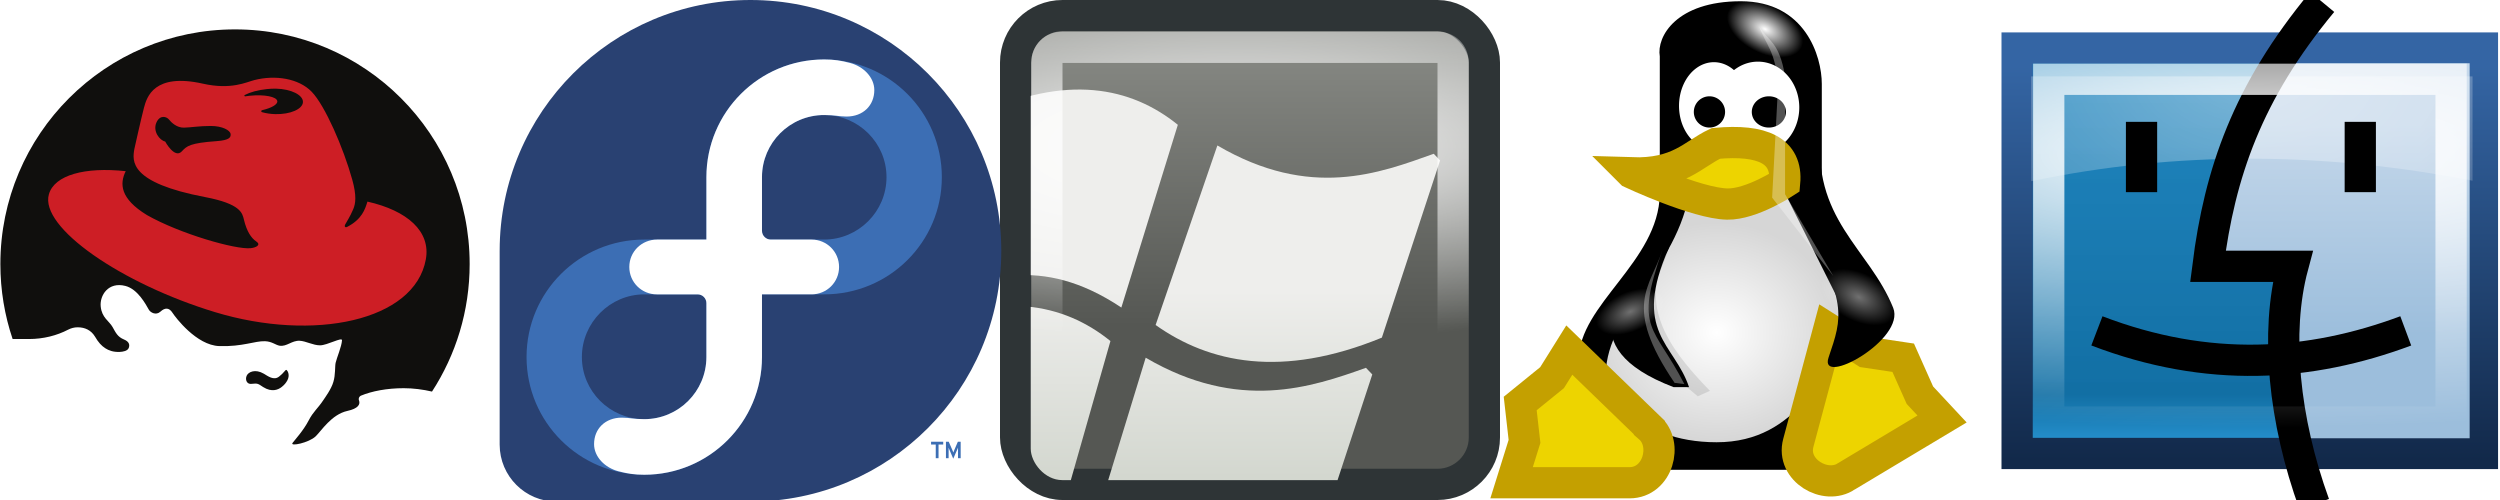 <?xml version="1.0" encoding="UTF-8" standalone="no"?>
<!-- Created with Inkscape (http://www.inkscape.org/) -->

<svg
   xmlns:dc="http://purl.org/dc/elements/1.1/"
   xmlns:cc="http://creativecommons.org/ns#"
   xmlns:rdf="http://www.w3.org/1999/02/22-rdf-syntax-ns#"
   xmlns:svg="http://www.w3.org/2000/svg"
   xmlns="http://www.w3.org/2000/svg"
   xmlns:xlink="http://www.w3.org/1999/xlink"
   xmlns:sodipodi="http://sodipodi.sourceforge.net/DTD/sodipodi-0.dtd"
   xmlns:inkscape="http://www.inkscape.org/namespaces/inkscape"
   width="80"
   height="16"
   id="svg2"
   version="1.1"
   inkscape:version="0.48+devel r9736 custom"
   sodipodi:docname="platformicons.svg">
  <defs
     id="defs4">
    <linearGradient
       gradientUnits="userSpaceOnUse"
       y2="1108.385"
       x2="13.99"
       y1="1024.316"
       x1="13.99"
       id="linearGradient3911"
       xlink:href="#linearGradient3905"
       inkscape:collect="always" />
    <clipPath
       id="clipPath3901"
       clipPathUnits="userSpaceOnUse">
      <rect
         style="color:#000000;fill:#5c3566;fill-opacity:1;fill-rule:nonzero;stroke:none;stroke-width:1;marker:none;visibility:visible;display:inline;overflow:visible;enable-background:accumulate"
         id="rect3903"
         width="180.24"
         height="180.24"
         x="-51.186"
         y="933.777"
         rx="12.903"
         ry="12.903" />
    </clipPath>
    <linearGradient
       id="linearGradient5263">
      <stop
         style="stop-color:#666666;stop-opacity:1;"
         offset="0"
         id="stop5265" />
      <stop
         id="stop5267"
         offset="0.313"
         style="stop-color:#a0a0a0;stop-opacity:1;" />
      <stop
         style="stop-color:#575757;stop-opacity:1;"
         offset="0.755"
         id="stop5269" />
      <stop
         style="stop-color:#505050;stop-opacity:1;"
         offset="0.87"
         id="stop5271" />
      <stop
         style="stop-color:#757575;stop-opacity:1;"
         offset="1"
         id="stop5273" />
    </linearGradient>
    <linearGradient
       id="linearGradient3795">
      <stop
         id="stop3797"
         offset="0"
         style="stop-color:#7f7f7f;stop-opacity:1;" />
      <stop
         style="stop-color:#b1b1b1;stop-opacity:1"
         offset="0.313"
         id="stop3799" />
      <stop
         id="stop3801"
         offset="0.755"
         style="stop-color:#696969;stop-opacity:1" />
      <stop
         id="stop3803"
         offset="0.87"
         style="stop-color:#616161;stop-opacity:1" />
      <stop
         id="stop3805"
         offset="1"
         style="stop-color:#8c8c8c;stop-opacity:1" />
    </linearGradient>
    <linearGradient
       gradientUnits="userSpaceOnUse"
       y2="88.29"
       x2="130"
       y1="61.29"
       x1="31.5"
       id="linearGradient5149"
       xlink:href="#linearGradient5141"
       inkscape:collect="always" />
    <linearGradient
       id="linearGradient5141">
      <stop
         id="stop5143"
         offset="0"
         style="stop-color:#7f7f7f;stop-opacity:1;" />
      <stop
         style="stop-color:#b1b1b1;stop-opacity:1"
         offset="0.313"
         id="stop5149" />
      <stop
         id="stop5153"
         offset="0.755"
         style="stop-color:#696969;stop-opacity:1" />
      <stop
         id="stop5151"
         offset="0.87"
         style="stop-color:#616161;stop-opacity:1" />
      <stop
         id="stop5145"
         offset="1"
         style="stop-color:#8c8c8c;stop-opacity:1" />
    </linearGradient>
    <linearGradient
       id="linearGradient5275">
      <stop
         style="stop-color:#aaaaaa;stop-opacity:1;"
         offset="0"
         id="stop5277" />
      <stop
         id="stop5279"
         offset="0.313"
         style="stop-color:#cccccc;stop-opacity:1;" />
      <stop
         style="stop-color:#8f8f8f;stop-opacity:1;"
         offset="0.755"
         id="stop5281" />
      <stop
         style="stop-color:#7c7c7c;stop-opacity:1;"
         offset="0.87"
         id="stop5283" />
      <stop
         style="stop-color:#b6b6b6;stop-opacity:1;"
         offset="1"
         id="stop5285" />
    </linearGradient>
    <inkscape:perspective
       sodipodi:type="inkscape:persp3d"
       inkscape:vp_x="0 : 0.5 : 1"
       inkscape:vp_y="0 : 1000 : 0"
       inkscape:vp_z="1 : 0.5 : 1"
       inkscape:persp3d-origin="0.5 : 0.33333333 : 1"
       id="perspective3776" />
    <inkscape:perspective
       id="perspective10"
       inkscape:persp3d-origin="372.04724 : 350.78739 : 1"
       inkscape:vp_z="744.09448 : 526.18109 : 1"
       inkscape:vp_y="0 : 1000 : 0"
       inkscape:vp_x="0 : 526.18109 : 1"
       sodipodi:type="inkscape:persp3d" />
    <linearGradient
       id="linearGradient3905"
       inkscape:collect="always">
      <stop
         id="stop3907"
         offset="0"
         style="stop-color:#eeeeec;stop-opacity:1" />
      <stop
         id="stop3909"
         offset="1"
         style="stop-color:#d3d7cf;stop-opacity:1" />
    </linearGradient>
    <linearGradient
       id="linearGradient3913"
       inkscape:collect="always">
      <stop
         id="stop3915"
         offset="0"
         style="stop-color:#555753;stop-opacity:1;" />
      <stop
         id="stop3917"
         offset="1"
         style="stop-color:#888a85;stop-opacity:1" />
    </linearGradient>
    <linearGradient
       id="linearGradient3925"
       inkscape:collect="always">
      <stop
         id="stop3927"
         offset="0"
         style="stop-color:#ffffff;stop-opacity:1;" />
      <stop
         id="stop3929"
         offset="1"
         style="stop-color:#ffffff;stop-opacity:0;" />
    </linearGradient>
    <radialGradient
       r="100.5"
       fy="50"
       fx="129"
       cy="50"
       cx="129"
       gradientTransform="matrix(0.791,0,0,0.209,-233.295,20.552)"
       gradientUnits="userSpaceOnUse"
       id="radialGradient4864"
       xlink:href="#linearGradient52114"
       inkscape:collect="always" />
    <linearGradient
       y2="33.5"
       x2="117.5"
       y1="216.83"
       x1="117.5"
       gradientUnits="userSpaceOnUse"
       id="linearGradient4862"
       xlink:href="#linearGradient52187"
       inkscape:collect="always" />
    <radialGradient
       r="100.5"
       fy="50"
       fx="129"
       cy="50"
       cx="129"
       gradientTransform="matrix(0.057,0,0,0.009,-1052.199,15.644)"
       gradientUnits="userSpaceOnUse"
       id="radialGradient4860"
       xlink:href="#linearGradient52114"
       inkscape:collect="always" />
    <radialGradient
       r="100.5"
       fy="50"
       fx="129"
       cy="50"
       cx="129"
       gradientTransform="matrix(0.072,0,0,0.006,-0.465,1050.496)"
       gradientUnits="userSpaceOnUse"
       id="radialGradient4858"
       xlink:href="#linearGradient52114"
       inkscape:collect="always" />
    <radialGradient
       r="100.5"
       fy="50"
       fx="129"
       cy="50"
       cx="129"
       gradientTransform="matrix(0.072,0,0,0.006,-0.465,1038.477)"
       gradientUnits="userSpaceOnUse"
       id="radialGradient4854"
       xlink:href="#linearGradient52114"
       inkscape:collect="always" />
    <linearGradient
       id="linearGradient52211"
       inkscape:collect="always">
      <stop
         id="stop52213"
         offset="0"
         style="stop-color:#32a6e8;stop-opacity:1" />
      <stop
         style="stop-color:#126fa4;stop-opacity:1"
         offset="0.2"
         id="stop52219" />
      <stop
         id="stop52215"
         offset="1"
         style="stop-color:#157fbb;stop-opacity:0.95" />
    </linearGradient>
    <linearGradient
       gradientUnits="userSpaceOnUse"
       y2="56.5"
       x2="104.5"
       y1="226.512"
       x1="104.5"
       id="linearGradient52217"
       xlink:href="#linearGradient52211"
       inkscape:collect="always"
       gradientTransform="translate(-0.433,-17)" />
    <linearGradient
       id="linearGradient52203"
       inkscape:collect="always">
      <stop
         id="stop52205"
         offset="0"
         style="stop-color:#9cbedc;stop-opacity:1" />
      <stop
         id="stop52207"
         offset="1"
         style="stop-color:#c4d7ea;stop-opacity:1" />
    </linearGradient>
    <linearGradient
       gradientUnits="userSpaceOnUse"
       y2="73.5"
       x2="169.817"
       y1="168.5"
       x1="169.817"
       id="linearGradient52209"
       xlink:href="#linearGradient52203"
       inkscape:collect="always"
       gradientTransform="translate(-0.433,-17)" />
    <clipPath
       id="clipPath52096"
       clipPathUnits="userSpaceOnUse">
      <rect
         y="46.5"
         x="25.5"
         height="170"
         width="206"
         id="rect52098"
         style="color:#000000;fill:none;stroke:#000000;stroke-width:2;stroke-linecap:butt;stroke-linejoin:miter;stroke-miterlimit:4;stroke-opacity:1;stroke-dasharray:none;stroke-dashoffset:0;marker:none;visibility:visible;display:inline;overflow:visible;enable-background:accumulate" />
    </clipPath>
    <linearGradient
       id="linearGradient52187"
       inkscape:collect="always">
      <stop
         id="stop52189"
         offset="0"
         style="stop-color:#000000;stop-opacity:1;" />
      <stop
         id="stop52191"
         offset="1"
         style="stop-color:#000000;stop-opacity:0;" />
    </linearGradient>
    <linearGradient
       gradientUnits="userSpaceOnUse"
       y2="33.5"
       x2="117.5"
       y1="216.83"
       x1="117.5"
       id="linearGradient52193"
       xlink:href="#linearGradient52187"
       inkscape:collect="always" />
    <radialGradient
       gradientUnits="userSpaceOnUse"
       gradientTransform="matrix(1,0,0,0.09,-0.433,26.772)"
       r="100.5"
       fy="50"
       fx="129"
       cy="50"
       cx="129"
       id="radialGradient52120"
       xlink:href="#linearGradient52114"
       inkscape:collect="always" />
    <linearGradient
       id="linearGradient52127"
       inkscape:collect="always">
      <stop
         id="stop52129"
         offset="0"
         style="stop-color:#ffffff;stop-opacity:1;" />
      <stop
         id="stop52131"
         offset="1"
         style="stop-color:#ffffff;stop-opacity:0;" />
    </linearGradient>
    <radialGradient
       gradientUnits="userSpaceOnUse"
       gradientTransform="matrix(2.354,0,0,1.388,-174.364,-23.862)"
       r="101"
       fy="39.516"
       fx="128.5"
       cy="39.516"
       cx="128.5"
       id="radialGradient52133"
       xlink:href="#linearGradient52127"
       inkscape:collect="always" />
    <radialGradient
       r="100.5"
       fy="50"
       fx="129"
       cy="50"
       cx="129"
       gradientTransform="matrix(1,0,0,0.09,-0.433,192.772)"
       gradientUnits="userSpaceOnUse"
       id="radialGradient52157"
       xlink:href="#linearGradient52114"
       inkscape:collect="always" />
    <radialGradient
       r="100.5"
       fy="50"
       fx="129"
       cy="50"
       cx="129"
       gradientTransform="matrix(0.791,0,0,0.209,-233.295,20.552)"
       gradientUnits="userSpaceOnUse"
       id="radialGradient52161"
       xlink:href="#linearGradient52114"
       inkscape:collect="always" />
    <linearGradient
       id="linearGradient52114"
       inkscape:collect="always">
      <stop
         id="stop52116"
         offset="0"
         style="stop-color:#ffffff;stop-opacity:1;" />
      <stop
         id="stop52118"
         offset="1"
         style="stop-color:#ffffff;stop-opacity:0;" />
    </linearGradient>
    <radialGradient
       r="100.5"
       fy="50"
       fx="129"
       cy="50"
       cx="129"
       gradientTransform="matrix(0.791,0,0,0.125,-216.295,222.048)"
       gradientUnits="userSpaceOnUse"
       id="radialGradient52173"
       xlink:href="#linearGradient52114"
       inkscape:collect="always" />
    <inkscape:perspective
       sodipodi:type="inkscape:persp3d"
       inkscape:vp_x="0 : 0.5 : 1"
       inkscape:vp_y="0 : 1000 : 0"
       inkscape:vp_z="1 : 0.5 : 1"
       inkscape:persp3d-origin="0.5 : 0.33333333 : 1"
       id="perspective4385" />
    <linearGradient
       gradientTransform="matrix(0.986,0,0,0.909,-9.732,105.212)"
       y2="1108.385"
       x2="13.99"
       y1="1024.316"
       x1="13.99"
       gradientUnits="userSpaceOnUse"
       id="linearGradient3939-0"
       xlink:href="#linearGradient3905-4"
       inkscape:collect="always" />
    <linearGradient
       gradientTransform="matrix(0.986,0,0,0.909,-9.732,105.212)"
       y2="1108.385"
       x2="13.99"
       y1="1024.316"
       x1="13.99"
       gradientUnits="userSpaceOnUse"
       id="linearGradient3937-1"
       xlink:href="#linearGradient3905-4"
       inkscape:collect="always" />
    <linearGradient
       gradientTransform="matrix(0.909,0,0,0.909,-11.057,105.212)"
       y2="1108.385"
       x2="13.99"
       y1="1024.316"
       x1="13.99"
       gradientUnits="userSpaceOnUse"
       id="linearGradient3935-0"
       xlink:href="#linearGradient3905-4"
       inkscape:collect="always" />
    <linearGradient
       gradientTransform="matrix(0.909,0,0,0.909,-11.057,105.212)"
       y2="1108.385"
       x2="13.99"
       y1="1024.316"
       x1="13.99"
       gradientUnits="userSpaceOnUse"
       id="linearGradient3933-4"
       xlink:href="#linearGradient3905-4"
       inkscape:collect="always" />
    <radialGradient
       gradientTransform="matrix(2.991,0,0,0.896,-16.042,109.382)"
       gradientUnits="userSpaceOnUse"
       r="7"
       fy="1039.818"
       fx="7.911"
       cy="1039.818"
       cx="7.911"
       id="radialGradient3931-9"
       xlink:href="#linearGradient3925-2"
       inkscape:collect="always" />
    <linearGradient
       gradientTransform="translate(0,1036.362)"
       y2="1.188"
       x2="8.688"
       y1="10.441"
       x1="8.688"
       gradientUnits="userSpaceOnUse"
       id="linearGradient3923-0"
       xlink:href="#linearGradient3913-7"
       inkscape:collect="always" />
    <linearGradient
       gradientUnits="userSpaceOnUse"
       y2="1108.385"
       x2="13.99"
       y1="1024.316"
       x1="13.99"
       id="linearGradient3911-8"
       xlink:href="#linearGradient3905-4"
       inkscape:collect="always" />
    <clipPath
       id="clipPath3901-8"
       clipPathUnits="userSpaceOnUse">
      <rect
         style="color:#000000;fill:#5c3566;fill-opacity:1;fill-rule:nonzero;stroke:none;stroke-width:1;marker:none;visibility:visible;display:inline;overflow:visible;enable-background:accumulate"
         id="rect3903-2"
         width="180.24"
         height="180.24"
         x="-51.186"
         y="933.777"
         rx="12.903"
         ry="12.903" />
    </clipPath>
    <linearGradient
       id="linearGradient5263-9">
      <stop
         style="stop-color:#666666;stop-opacity:1;"
         offset="0"
         id="stop5265-8" />
      <stop
         id="stop5267-6"
         offset="0.313"
         style="stop-color:#a0a0a0;stop-opacity:1;" />
      <stop
         style="stop-color:#575757;stop-opacity:1;"
         offset="0.755"
         id="stop5269-6" />
      <stop
         style="stop-color:#505050;stop-opacity:1;"
         offset="0.87"
         id="stop5271-5" />
      <stop
         style="stop-color:#757575;stop-opacity:1;"
         offset="1"
         id="stop5273-4" />
    </linearGradient>
    <linearGradient
       id="linearGradient3795-9">
      <stop
         id="stop3797-7"
         offset="0"
         style="stop-color:#7f7f7f;stop-opacity:1;" />
      <stop
         style="stop-color:#b1b1b1;stop-opacity:1"
         offset="0.313"
         id="stop3799-7" />
      <stop
         id="stop3801-2"
         offset="0.755"
         style="stop-color:#696969;stop-opacity:1" />
      <stop
         id="stop3803-5"
         offset="0.87"
         style="stop-color:#616161;stop-opacity:1" />
      <stop
         id="stop3805-3"
         offset="1"
         style="stop-color:#8c8c8c;stop-opacity:1" />
    </linearGradient>
    <linearGradient
       gradientUnits="userSpaceOnUse"
       y2="88.29"
       x2="130"
       y1="61.29"
       x1="31.5"
       id="linearGradient5149-1"
       xlink:href="#linearGradient5141-1"
       inkscape:collect="always" />
    <linearGradient
       id="linearGradient5141-1">
      <stop
         id="stop5143-6"
         offset="0"
         style="stop-color:#7f7f7f;stop-opacity:1;" />
      <stop
         style="stop-color:#b1b1b1;stop-opacity:1"
         offset="0.313"
         id="stop5149-9" />
      <stop
         id="stop5153-9"
         offset="0.755"
         style="stop-color:#696969;stop-opacity:1" />
      <stop
         id="stop5151-5"
         offset="0.87"
         style="stop-color:#616161;stop-opacity:1" />
      <stop
         id="stop5145-2"
         offset="1"
         style="stop-color:#8c8c8c;stop-opacity:1" />
    </linearGradient>
    <linearGradient
       id="linearGradient5275-8">
      <stop
         style="stop-color:#aaaaaa;stop-opacity:1;"
         offset="0"
         id="stop5277-1" />
      <stop
         id="stop5279-6"
         offset="0.313"
         style="stop-color:#cccccc;stop-opacity:1;" />
      <stop
         style="stop-color:#8f8f8f;stop-opacity:1;"
         offset="0.755"
         id="stop5281-5" />
      <stop
         style="stop-color:#7c7c7c;stop-opacity:1;"
         offset="0.87"
         id="stop5283-0" />
      <stop
         style="stop-color:#b6b6b6;stop-opacity:1;"
         offset="1"
         id="stop5285-3" />
    </linearGradient>
    <inkscape:perspective
       sodipodi:type="inkscape:persp3d"
       inkscape:vp_x="0 : 0.5 : 1"
       inkscape:vp_y="0 : 1000 : 0"
       inkscape:vp_z="1 : 0.5 : 1"
       inkscape:persp3d-origin="0.5 : 0.33333333 : 1"
       id="perspective3776-3" />
    <inkscape:perspective
       id="perspective10-5"
       inkscape:persp3d-origin="372.04724 : 350.78739 : 1"
       inkscape:vp_z="744.09448 : 526.18109 : 1"
       inkscape:vp_y="0 : 1000 : 0"
       inkscape:vp_x="0 : 526.18109 : 1"
       sodipodi:type="inkscape:persp3d" />
    <linearGradient
       id="linearGradient3905-4"
       inkscape:collect="always">
      <stop
         id="stop3907-2"
         offset="0"
         style="stop-color:#eeeeec;stop-opacity:1" />
      <stop
         id="stop3909-2"
         offset="1"
         style="stop-color:#d3d7cf;stop-opacity:1" />
    </linearGradient>
    <linearGradient
       id="linearGradient3913-7"
       inkscape:collect="always">
      <stop
         id="stop3915-8"
         offset="0"
         style="stop-color:#555753;stop-opacity:1;" />
      <stop
         id="stop3917-9"
         offset="1"
         style="stop-color:#888a85;stop-opacity:1" />
    </linearGradient>
    <linearGradient
       id="linearGradient3925-2"
       inkscape:collect="always">
      <stop
         id="stop3927-3"
         offset="0"
         style="stop-color:#ffffff;stop-opacity:1;" />
      <stop
         id="stop3929-7"
         offset="1"
         style="stop-color:#ffffff;stop-opacity:0;" />
    </linearGradient>
    <linearGradient
       id="linearGradient4868"
       inkscape:collect="always">
      <stop
         id="stop4870"
         offset="0"
         style="stop-color:#12294a;stop-opacity:1" />
      <stop
         id="stop4872"
         offset="1"
         style="stop-color:#3465a4;stop-opacity:1" />
    </linearGradient>
    <linearGradient
       id="linearGradient4882"
       inkscape:collect="always">
      <stop
         id="stop4884"
         offset="0"
         style="stop-color:#ffffff;stop-opacity:1;" />
      <stop
         id="stop4886"
         offset="1"
         style="stop-color:#ffffff;stop-opacity:0;" />
    </linearGradient>
    <filter
       inkscape:collect="always"
       id="filter7022"
       x="-0.204"
       width="1.407"
       y="-0.104"
       height="1.209"
       color-interpolation-filters="sRGB">
      <feGaussianBlur
         inkscape:collect="always"
         stdDeviation="0.236"
         id="feGaussianBlur7024" />
    </filter>
    <linearGradient
       inkscape:collect="always"
       id="linearGradient6944">
      <stop
         style="stop-color:#ffffff;stop-opacity:1;"
         offset="0"
         id="stop6946" />
      <stop
         style="stop-color:#ffffff;stop-opacity:0;"
         offset="1"
         id="stop6948" />
    </linearGradient>
    <linearGradient
       id="linearGradient6934">
      <stop
         style="stop-color:#ffffff;stop-opacity:1;"
         offset="0"
         id="stop6936" />
      <stop
         style="stop-color:#d6d6d6;stop-opacity:1;"
         offset="1"
         id="stop6938" />
    </linearGradient>
    <inkscape:perspective
       sodipodi:type="inkscape:persp3d"
       inkscape:vp_x="0 : 0.5 : 1"
       inkscape:vp_y="0 : 1000 : 0"
       inkscape:vp_z="1 : 0.5 : 1"
       inkscape:persp3d-origin="0.5 : 0.33333333 : 1"
       id="perspective5405" />
    <linearGradient
       y2="33.5"
       x2="117.5"
       y1="216.83"
       x1="117.5"
       gradientUnits="userSpaceOnUse"
       id="linearGradient4862-8"
       xlink:href="#linearGradient52187-7"
       inkscape:collect="always" />
    <clipPath
       id="clipPath52096-1"
       clipPathUnits="userSpaceOnUse">
      <rect
         y="46.5"
         x="25.5"
         height="170"
         width="206"
         id="rect52098-4"
         style="color:#000000;fill:none;stroke:#000000;stroke-width:2;stroke-linecap:butt;stroke-linejoin:miter;stroke-miterlimit:4;stroke-opacity:1;stroke-dasharray:none;stroke-dashoffset:0;marker:none;visibility:visible;display:inline;overflow:visible;enable-background:accumulate" />
    </clipPath>
    <linearGradient
       id="linearGradient52187-7"
       inkscape:collect="always">
      <stop
         id="stop52189-2"
         offset="0"
         style="stop-color:#000000;stop-opacity:1;" />
      <stop
         id="stop52191-7"
         offset="1"
         style="stop-color:#000000;stop-opacity:0;" />
    </linearGradient>
    <inkscape:perspective
       sodipodi:type="inkscape:persp3d"
       inkscape:vp_x="0 : 0.5 : 1"
       inkscape:vp_y="0 : 1000 : 0"
       inkscape:vp_z="1 : 0.5 : 1"
       inkscape:persp3d-origin="0.5 : 0.33333333 : 1"
       id="perspective4385-0" />
    <linearGradient
       gradientUnits="userSpaceOnUse"
       y2="1108.385"
       x2="13.99"
       y1="1024.316"
       x1="13.99"
       id="linearGradient3911-5"
       xlink:href="#linearGradient3905-5"
       inkscape:collect="always" />
    <clipPath
       id="clipPath3901-5"
       clipPathUnits="userSpaceOnUse">
      <rect
         style="color:#000000;fill:#5c3566;fill-opacity:1;fill-rule:nonzero;stroke:none;stroke-width:1;marker:none;visibility:visible;display:inline;overflow:visible;enable-background:accumulate"
         id="rect3903-20"
         width="180.24"
         height="180.24"
         x="-51.186"
         y="933.777"
         rx="12.903"
         ry="12.903" />
    </clipPath>
    <linearGradient
       id="linearGradient5263-0">
      <stop
         style="stop-color:#666666;stop-opacity:1;"
         offset="0"
         id="stop5265-85" />
      <stop
         id="stop5267-5"
         offset="0.313"
         style="stop-color:#a0a0a0;stop-opacity:1;" />
      <stop
         style="stop-color:#575757;stop-opacity:1;"
         offset="0.755"
         id="stop5269-5" />
      <stop
         style="stop-color:#505050;stop-opacity:1;"
         offset="0.87"
         id="stop5271-6" />
      <stop
         style="stop-color:#757575;stop-opacity:1;"
         offset="1"
         id="stop5273-0" />
    </linearGradient>
    <linearGradient
       id="linearGradient3795-0">
      <stop
         id="stop3797-4"
         offset="0"
         style="stop-color:#7f7f7f;stop-opacity:1;" />
      <stop
         style="stop-color:#b1b1b1;stop-opacity:1"
         offset="0.313"
         id="stop3799-79" />
      <stop
         id="stop3801-8"
         offset="0.755"
         style="stop-color:#696969;stop-opacity:1" />
      <stop
         id="stop3803-0"
         offset="0.87"
         style="stop-color:#616161;stop-opacity:1" />
      <stop
         id="stop3805-2"
         offset="1"
         style="stop-color:#8c8c8c;stop-opacity:1" />
    </linearGradient>
    <linearGradient
       gradientUnits="userSpaceOnUse"
       y2="88.29"
       x2="130"
       y1="61.29"
       x1="31.5"
       id="linearGradient5149-5"
       xlink:href="#linearGradient5141-8"
       inkscape:collect="always" />
    <linearGradient
       id="linearGradient5141-8">
      <stop
         id="stop5143-0"
         offset="0"
         style="stop-color:#7f7f7f;stop-opacity:1;" />
      <stop
         style="stop-color:#b1b1b1;stop-opacity:1"
         offset="0.313"
         id="stop5149-7" />
      <stop
         id="stop5153-7"
         offset="0.755"
         style="stop-color:#696969;stop-opacity:1" />
      <stop
         id="stop5151-8"
         offset="0.87"
         style="stop-color:#616161;stop-opacity:1" />
      <stop
         id="stop5145-3"
         offset="1"
         style="stop-color:#8c8c8c;stop-opacity:1" />
    </linearGradient>
    <linearGradient
       id="linearGradient5275-5">
      <stop
         style="stop-color:#aaaaaa;stop-opacity:1;"
         offset="0"
         id="stop5277-7" />
      <stop
         id="stop5279-7"
         offset="0.313"
         style="stop-color:#cccccc;stop-opacity:1;" />
      <stop
         style="stop-color:#8f8f8f;stop-opacity:1;"
         offset="0.755"
         id="stop5281-7" />
      <stop
         style="stop-color:#7c7c7c;stop-opacity:1;"
         offset="0.87"
         id="stop5283-2" />
      <stop
         style="stop-color:#b6b6b6;stop-opacity:1;"
         offset="1"
         id="stop5285-0" />
    </linearGradient>
    <inkscape:perspective
       sodipodi:type="inkscape:persp3d"
       inkscape:vp_x="0 : 0.5 : 1"
       inkscape:vp_y="0 : 1000 : 0"
       inkscape:vp_z="1 : 0.5 : 1"
       inkscape:persp3d-origin="0.5 : 0.33333333 : 1"
       id="perspective3776-9" />
    <inkscape:perspective
       id="perspective10-7"
       inkscape:persp3d-origin="372.04724 : 350.78739 : 1"
       inkscape:vp_z="744.09448 : 526.18109 : 1"
       inkscape:vp_y="0 : 1000 : 0"
       inkscape:vp_x="0 : 526.18109 : 1"
       sodipodi:type="inkscape:persp3d" />
    <linearGradient
       id="linearGradient3905-5"
       inkscape:collect="always">
      <stop
         id="stop3907-8"
         offset="0"
         style="stop-color:#eeeeec;stop-opacity:1" />
      <stop
         id="stop3909-6"
         offset="1"
         style="stop-color:#d3d7cf;stop-opacity:1" />
    </linearGradient>
    <linearGradient
       inkscape:collect="always"
       xlink:href="#linearGradient52211"
       id="linearGradient32530"
       gradientUnits="userSpaceOnUse"
       gradientTransform="matrix(0.072,0,0,0.076,-1.324,1034.326)"
       x1="104.5"
       y1="226.512"
       x2="104.5"
       y2="56.5" />
    <linearGradient
       inkscape:collect="always"
       xlink:href="#linearGradient4868"
       id="linearGradient32532"
       gradientUnits="userSpaceOnUse"
       x1="10.144"
       y1="1051.05"
       x2="10.144"
       y2="1038.458" />
    <linearGradient
       inkscape:collect="always"
       xlink:href="#linearGradient52203"
       id="linearGradient32534"
       gradientUnits="userSpaceOnUse"
       gradientTransform="matrix(0.069,0,0,0.071,-0.971,1035.08)"
       x1="169.817"
       y1="168.5"
       x2="169.817"
       y2="73.5" />
    <radialGradient
       inkscape:collect="always"
       xlink:href="#linearGradient52127"
       id="radialGradient32536"
       gradientUnits="userSpaceOnUse"
       gradientTransform="matrix(0.165,0,0,0.101,-13.118,1034.811)"
       cx="128.5"
       cy="39.516"
       fx="128.5"
       fy="39.516"
       r="101" />
    <radialGradient
       inkscape:collect="always"
       xlink:href="#linearGradient4882"
       id="radialGradient32538"
       gradientUnits="userSpaceOnUse"
       gradientTransform="matrix(4.878,0.002,-5.592943e-4,1.259,-30.474,-270.209)"
       cx="8.026"
       cy="1041.685"
       fx="8.026"
       fy="1041.685"
       r="6.938" />
    <linearGradient
       inkscape:collect="always"
       xlink:href="#linearGradient3913"
       id="linearGradient32540"
       gradientUnits="userSpaceOnUse"
       gradientTransform="translate(0,1036.362)"
       x1="8.688"
       y1="10.441"
       x2="8.688"
       y2="1.188" />
    <linearGradient
       inkscape:collect="always"
       xlink:href="#linearGradient3905"
       id="linearGradient32542"
       gradientUnits="userSpaceOnUse"
       gradientTransform="matrix(0.909,0,0,0.909,-11.057,105.212)"
       x1="13.99"
       y1="1024.316"
       x2="13.99"
       y2="1108.385" />
    <linearGradient
       inkscape:collect="always"
       xlink:href="#linearGradient3905"
       id="linearGradient32544"
       gradientUnits="userSpaceOnUse"
       gradientTransform="matrix(0.909,0,0,0.909,-11.057,105.212)"
       x1="13.99"
       y1="1024.316"
       x2="13.99"
       y2="1108.385" />
    <linearGradient
       inkscape:collect="always"
       xlink:href="#linearGradient3905"
       id="linearGradient32546"
       gradientUnits="userSpaceOnUse"
       gradientTransform="matrix(0.986,0,0,0.909,-9.732,105.212)"
       x1="13.99"
       y1="1024.316"
       x2="13.99"
       y2="1108.385" />
    <linearGradient
       inkscape:collect="always"
       xlink:href="#linearGradient3905"
       id="linearGradient32548"
       gradientUnits="userSpaceOnUse"
       gradientTransform="matrix(0.986,0,0,0.909,-9.732,105.212)"
       x1="13.99"
       y1="1024.316"
       x2="13.99"
       y2="1108.385" />
    <linearGradient
       inkscape:collect="always"
       xlink:href="#linearGradient3905"
       id="linearGradient32550"
       gradientUnits="userSpaceOnUse"
       x1="13.99"
       y1="1024.316"
       x2="13.99"
       y2="1108.385" />
    <radialGradient
       inkscape:collect="always"
       xlink:href="#linearGradient3925"
       id="radialGradient32552"
       gradientUnits="userSpaceOnUse"
       gradientTransform="matrix(2.991,0,0,0.896,-16.042,109.382)"
       cx="7.911"
       cy="1039.818"
       fx="7.911"
       fy="1039.818"
       r="7" />
    <radialGradient
       inkscape:collect="always"
       xlink:href="#linearGradient6934"
       id="radialGradient32554"
       gradientUnits="userSpaceOnUse"
       gradientTransform="matrix(1,0,0,0.889,0,19.333)"
       cx="451"
       cy="174"
       fx="451"
       fy="174"
       r="4.5" />
    <radialGradient
       inkscape:collect="always"
       xlink:href="#linearGradient6944"
       id="radialGradient32556"
       gradientUnits="userSpaceOnUse"
       gradientTransform="matrix(1,0,0,0.5,0,81.25)"
       cx="453"
       cy="162.5"
       fx="453"
       fy="162.5"
       r="1" />
    <radialGradient
       inkscape:collect="always"
       xlink:href="#linearGradient6944"
       id="radialGradient32558"
       gradientUnits="userSpaceOnUse"
       gradientTransform="matrix(1,0,0,0.5,0,81.25)"
       cx="453"
       cy="162.5"
       fx="453"
       fy="162.5"
       r="1" />
    <radialGradient
       inkscape:collect="always"
       xlink:href="#linearGradient6944"
       id="radialGradient32560"
       gradientUnits="userSpaceOnUse"
       gradientTransform="matrix(1,0,0,0.5,0,81.25)"
       cx="453"
       cy="162.5"
       fx="453"
       fy="162.5"
       r="1" />
  </defs>
  <sodipodi:namedview
     id="base"
     pagecolor="#ffffff"
     bordercolor="#666666"
     borderopacity="1.0"
     inkscape:pageopacity="0.0"
     inkscape:pageshadow="2"
     inkscape:zoom="1"
     inkscape:cx="19.183155"
     inkscape:cy="11.078301"
     inkscape:document-units="px"
     inkscape:current-layer="layer1"
     showgrid="false"
     borderlayer="true"
     inkscape:showpageshadow="false"
     inkscape:window-width="930"
     inkscape:window-height="681"
     inkscape:window-x="1892"
     inkscape:window-y="272"
     inkscape:window-maximized="0"
     inkscape:snap-nodes="false"
     inkscape:snap-bbox="true">
    <inkscape:grid
       type="xygrid"
       id="grid11370"
       empspacing="16"
       visible="true"
       enabled="true"
       snapvisiblegridlinesonly="true" />
  </sodipodi:namedview>
  <g
     inkscape:label="Layer 1"
     inkscape:groupmode="layer"
     id="layer1"
     transform="translate(0,-1036.362)">
    <g
       style="display:inline"
       id="g10960"
       transform="matrix(0.119,0,0,-0.119,-15.696,1090.966)"
       inkscape:transform-center-x="109.04473"
       inkscape:transform-center-y="-2.2785829">
      <path
         inkscape:connector-curvature="0"
         d="m 248.069,353.563 c -2.432,0.558 -5.011,0.91 -7.621,0.91 -4.463,0 -8.524,-0.772 -11.519,-2.021 -0.33,-0.163 -0.565,-0.509 -0.565,-0.9 0,-0.145 0.036,-0.289 0.09,-0.412 0.354,-1.025 -0.227,-2.137 -3.127,-2.775 -4.298,-0.945 -7.011,-5.38 -8.563,-6.852 -1.823,-1.732 -6.973,-2.794 -6.198,-1.762 0.607,0.805 2.923,3.323 4.333,6.042 1.26,2.432 2.383,3.123 3.93,5.444 0.453,0.678 2.212,3.069 2.724,4.961 0.574,1.844 0.381,4.162 0.601,5.114 0.316,1.377 1.614,4.361 1.712,6.045 0.057,0.954 -3.979,-1.36 -5.894,-1.36 -1.914,0 -3.779,1.148 -5.49,1.23 -2.118,0.098 -3.478,-1.635 -5.394,-1.331 -1.093,0.175 -2.014,1.14 -3.926,1.21 -2.722,0.1 -6.048,-1.514 -12.294,-1.312 -6.144,0.201 -11.82,7.766 -12.594,8.97 -0.908,1.41 -2.016,1.41 -3.224,0.3 -1.211,-1.107 -2.7,-0.236 -3.124,0.508 -0.806,1.408 -2.961,5.529 -6.298,6.394 -4.615,1.196 -6.952,-2.555 -6.648,-5.54 0.308,-3.03 2.266,-3.88 3.174,-5.49 0.906,-1.612 1.37,-2.649 3.077,-3.362 1.209,-0.507 1.659,-1.251 1.3,-2.245 -0.316,-0.864 -1.575,-1.061 -2.402,-1.102 -1.758,-0.084 -2.991,0.393 -3.89,0.967 -1.046,0.669 -1.896,1.594 -2.808,3.164 -1.056,1.734 -2.719,2.49 -4.656,2.49 -0.923,0 -1.787,-0.243 -2.555,-0.639 -3.035,-1.582 -6.649,-2.516 -10.54,-2.516 l -4.388,-0.004 c 8.414,-24.955 32.01,-42.925 59.805,-42.925 22.202,0 41.725,11.465 52.971,28.801"
         style="fill:#ffffff;fill-opacity:1;fill-rule:nonzero;stroke:none"
         id="path10887" />
      <path
         inkscape:connector-curvature="0"
         d="m 248.069,353.559 c -2.432,0.562 -5.011,0.91 -7.621,0.91 -4.463,0 -8.524,-0.774 -11.519,-2.018 -0.33,-0.166 -0.565,-0.51 -0.565,-0.903 0,-0.142 0.036,-0.29 0.09,-0.409 0.354,-1.027 -0.227,-2.141 -3.127,-2.777 -4.298,-0.945 -7.011,-5.378 -8.563,-6.853 -1.823,-1.729 -6.973,-2.795 -6.198,-1.763 0.607,0.807 2.923,3.325 4.333,6.045 1.26,2.429 2.383,3.122 3.93,5.441 0.453,0.682 2.212,3.072 2.724,4.962 0.574,1.847 0.381,4.161 0.601,5.116 0.316,1.374 1.614,4.359 1.712,6.043 0.057,0.952 -3.979,-1.357 -5.894,-1.357 -1.914,0 -3.779,1.143 -5.49,1.227 -2.118,0.102 -3.478,-1.632 -5.394,-1.329 -1.093,0.175 -2.014,1.137 -3.926,1.209 -2.722,0.101 -6.048,-1.512 -12.294,-1.31 -6.144,0.197 -11.82,7.763 -12.594,8.966 -0.908,1.413 -2.016,1.413 -3.224,0.302 -1.211,-1.104 -2.7,-0.235 -3.124,0.507 -0.806,1.41 -2.961,5.533 -6.298,6.396 -4.615,1.198 -6.952,-2.555 -6.648,-5.539 0.308,-3.029 2.266,-3.879 3.174,-5.489 0.906,-1.612 1.37,-2.655 3.077,-3.368 1.209,-0.501 1.659,-1.249 1.3,-2.242 -0.316,-0.864 -1.575,-1.062 -2.402,-1.103 -1.758,-0.083 -2.991,0.394 -3.89,0.97 -1.046,0.664 -1.896,1.59 -2.808,3.162 -1.056,1.734 -2.719,2.489 -4.656,2.489 -0.923,0 -1.787,-0.245 -2.555,-0.639 -3.035,-1.579 -6.649,-2.516 -10.54,-2.516 l -4.388,0 C 133.157,374.019 132,380.803 132,387.857 c 0,34.849 28.25,63.097 63.098,63.097 34.849,0 63.096,-28.248 63.096,-63.097 0,-12.646 -3.719,-24.421 -10.125,-34.298"
         style="fill:#100f0d;fill-opacity:1;fill-rule:nonzero;stroke:none"
         id="path10893" />
      <path
         inkscape:connector-curvature="0"
         d="m 208.995,359.346 c 0.324,-0.315 0.884,-1.383 0.199,-2.732 -0.383,-0.717 -0.796,-1.22 -1.534,-1.809 -0.887,-0.713 -2.623,-1.533 -5.002,-0.025 -1.278,0.812 -1.357,1.085 -3.123,0.857 -1.262,-0.166 -1.764,1.107 -1.311,2.168 0.454,1.055 2.319,1.911 4.636,0.552 1.043,-0.611 2.668,-1.907 4.092,-0.76 0.589,0.473 0.943,0.787 1.761,1.736 0.038,0.038 0.09,0.062 0.148,0.062 0.051,0 0.099,-0.019 0.134,-0.048"
         style="fill:#100f0d;fill-opacity:1;fill-rule:nonzero;stroke:none"
         id="path10911" />
      <path
         inkscape:connector-curvature="0"
         d="m 230.704,404.645 c -0.625,-2.096 -1.51,-4.777 -5.456,-6.802 -0.575,-0.295 -0.794,0.188 -0.529,0.641 1.491,2.536 1.756,3.17 2.189,4.17 0.607,1.463 0.924,3.544 -0.282,7.883 -2.373,8.539 -7.324,19.954 -10.922,23.657 -3.472,3.574 -9.764,4.579 -15.451,3.12 -2.095,-0.537 -6.193,-2.668 -13.791,-0.957 -13.152,2.962 -15.101,-3.623 -15.854,-6.49 -0.757,-2.871 -2.568,-11.024 -2.568,-11.024 -0.605,-3.322 -1.395,-9.096 19.026,-12.986 9.514,-1.811 9.997,-4.269 10.418,-6.038 0.756,-3.169 1.962,-4.983 3.322,-5.889 1.359,-0.908 0,-1.658 -1.508,-1.812 -4.052,-0.421 -19.026,3.874 -27.885,8.908 -7.249,4.429 -7.37,8.418 -5.71,11.801 -10.948,1.184 -19.166,-1.026 -20.654,-6.209 -2.557,-8.895 19.555,-24.089 44.735,-31.714 26.425,-8 53.603,-2.414 56.624,14.195 1.37,7.546 -4.985,13.128 -15.704,15.546 z m -32.86,28.307 c -0.011,0 -0.022,-0.002 -0.033,-0.002 -0.113,0 -0.204,0.087 -0.204,0.191 0,0.077 0.047,0.142 0.115,0.174 1.413,0.745 3.521,1.34 5.934,1.586 0.724,0.074 1.432,0.112 2.113,0.117 0.119,0 0.239,0 0.36,-10e-4 4.044,-0.092 7.281,-1.7 7.234,-3.589 -0.048,-1.893 -3.364,-3.352 -7.409,-3.262 -1.309,0.031 -2.538,0.22 -3.596,0.525 -0.124,0.033 -0.215,0.139 -0.215,0.265 0,0.126 0.091,0.235 0.218,0.267 2.523,0.584 4.226,1.537 4.106,2.439 -0.159,1.195 -3.459,1.845 -7.372,1.453 -0.428,-0.045 -0.846,-0.099 -1.25,-0.163 z m -7.657,-12.043 c -7.288,-0.528 -8.044,-1.315 -9.41,-2.768 -1.925,-2.05 -4.461,2.66 -4.461,2.66 -1.521,0.32 -3.366,2.775 -2.372,5.065 0.981,2.265 2.792,1.586 3.359,0.881 0.69,-0.859 2.164,-2.265 4.077,-2.214 1.913,0.05 4.12,0.452 7.198,0.452 3.119,0 5.217,-1.165 5.334,-2.165 0.101,-0.854 -0.253,-1.659 -3.726,-1.911"
         style="fill:#cd1e25;fill-opacity:1;fill-rule:nonzero;stroke:none"
         id="path10913" />
    </g>
    <g
       inkscape:label="Layer 1"
       id="layer1-6"
       transform="translate(31.938,1.7e-5)">
      <rect
         style="color:#000000;fill:url(#linearGradient32540);fill-opacity:1;fill-rule:nonzero;stroke:#2e3436;stroke-width:1;stroke-miterlimit:4;stroke-dasharray:none;marker:none;visibility:visible;display:inline;overflow:visible;enable-background:accumulate"
         id="rect2818"
         width="15"
         height="15"
         x="0.562"
         y="1036.862"
         rx="1.5"
         ry="1.5" />
      <g
         id="g3893"
         transform="matrix(0.078,0,0,0.078,5.038,964.832)"
         clip-path="url(#clipPath3901)"
         style="fill:url(#linearGradient32550);fill-opacity:1">
        <path
           inkscape:connector-curvature="0"
           sodipodi:nodetypes="cccccc"
           id="path4552"
           d="m -93.526,1036.865 2.272,2.726 c 19.424,-7.919 43.832,-18.717 77.244,3.635 L 9.163,968.254 C -10.051,952.697 -36.629,947.278 -72.625,964.164 l -20.901,72.7 z"
           style="color:#000000;fill:url(#linearGradient32542);fill-opacity:1;fill-rule:evenodd;stroke:none;stroke-width:3;marker:none;visibility:visible;display:inline;overflow:visible;enable-background:accumulate" />
        <path
           inkscape:connector-curvature="0"
           style="color:#000000;fill:url(#linearGradient32544);fill-opacity:1;fill-rule:evenodd;stroke:none;stroke-width:3;marker:none;visibility:visible;display:inline;overflow:visible;enable-background:accumulate"
           d="m -121.176,1125.578 2.272,2.726 c 19.424,-7.919 43.832,-18.717 77.244,3.635 l 2.726,-3.181 20.447,-71.792 c -19.214,-15.556 -45.792,-20.976 -81.788,-4.089 l -20.901,72.701 z"
           id="path5177"
           sodipodi:nodetypes="ccccccc" />
        <path
           inkscape:connector-curvature="0"
           style="color:#000000;fill:url(#linearGradient32546);fill-opacity:1;fill-rule:evenodd;stroke:none;stroke-width:3;marker:none;visibility:visible;display:inline;overflow:visible;enable-background:accumulate"
           d="m 88.937,1070.671 -2.597,-2.726 c -22.2,7.919 -52.177,18.213 -90.364,-4.139 l -22.56,73.659 c 21.96,15.556 50.492,22.794 91.632,5.907 l 23.889,-72.7 z"
           id="path5187"
           sodipodi:nodetypes="cccccc" />
        <path
           inkscape:connector-curvature="0"
           style="color:#000000;fill:url(#linearGradient32548);fill-opacity:1;fill-rule:evenodd;stroke:none;stroke-width:3;marker:none;visibility:visible;display:inline;overflow:visible;enable-background:accumulate"
           d="m 116.756,982.866 -2.597,-2.726 c -22.2,7.919 -50.59,18.945 -88.777,-3.408 L 0.045,1050.391 c 21.96,15.556 51.682,22.062 92.822,5.176 l 23.889,-72.7 z"
           id="path5215"
           sodipodi:nodetypes="cccccc" />
      </g>
      <path
         sodipodi:type="inkscape:offset"
         inkscape:radius="-1"
         inkscape:original="M 2.0625 1036.875 C 1.2315 1036.875 0.5625 1037.544 0.5625 1038.375 L 0.5625 1050.375 C 0.5625 1051.206 1.2315 1051.875 2.0625 1051.875 L 14.0625 1051.875 C 14.8935 1051.875 15.5625 1051.206 15.5625 1050.375 L 15.5625 1038.375 C 15.5625 1037.544 14.8935 1036.875 14.0625 1036.875 L 2.0625 1036.875 z "
         xlink:href="#rect2818"
         style="color:#000000;fill:none;stroke:url(#radialGradient32552);stroke-width:1;stroke-miterlimit:4;stroke-opacity:1;stroke-dasharray:none;marker:none;visibility:visible;display:inline;overflow:visible;enable-background:accumulate"
         id="path3921"
         inkscape:href="#rect2818"
         d="m 2.062,1037.875 c -0.294,0 -0.5,0.206 -0.5,0.5 l 0,12 c 0,0.294 0.206,0.5 0.5,0.5 l 12,0 c 0.294,0 0.5,-0.206 0.5,-0.5 l 0,-12 c 0,-0.294 -0.206,-0.5 -0.5,-0.5 l -12,0 z" />
    </g>
    <g
       inkscape:label="Layer 1"
       id="layer1-3"
       transform="translate(64.029,0.024)">
      <rect
         style="color:#000000;fill:url(#linearGradient32530);fill-opacity:1;stroke:url(#linearGradient32532);stroke-width:1;stroke-miterlimit:4;stroke-dasharray:none;marker:none;visibility:visible;display:inline;overflow:visible;enable-background:accumulate"
         id="rect52087"
         width="14.89"
         height="12.974"
         x="0.519"
         y="1037.875" />
      <path
         inkscape:connector-curvature="0"
         style="color:#000000;fill:url(#linearGradient32534);fill-opacity:1;stroke:none;stroke-width:10;marker:none;visibility:visible;display:inline;overflow:visible;enable-background:accumulate"
         d="m 8.895,1038.362 6.105,0 0,12 -5.657,0 c -0.45,-1.487 -0.568,-3.163 -0.191,-5.12 0,0 -2.662,-0.07 -2.662,-0.07 0.613,-2.518 1.17,-5.111 2.405,-6.81 z"
         id="rect52089"
         sodipodi:nodetypes="ccccccc" />
      <path
         inkscape:connector-curvature="0"
         style="opacity:0.406;color:#000000;fill:url(#radialGradient32536);fill-opacity:1;fill-rule:nonzero;stroke:none;stroke-width:2;marker:none;visibility:visible;display:inline;overflow:visible;enable-background:accumulate"
         d="m 0.967,1038.783 0,3.354 c 4.654,-0.979 9.42,-0.938 14.125,-0.016 l 0,-3.338 -14.125,0 z"
         id="rect52122"
         sodipodi:nodetypes="ccccc" />
      <path
         inkscape:connector-curvature="0"
         style="color:#000000;fill:none;stroke:#000000;stroke-width:1;stroke-linecap:butt;stroke-linejoin:miter;stroke-miterlimit:4;stroke-opacity:1;stroke-dasharray:none;stroke-dashoffset:0;marker:none;visibility:visible;display:inline;overflow:visible;enable-background:accumulate"
         d="m 3.072,1046.926 c 3.556,1.36 6.809,1.146 9.883,0"
         id="path52081"
         sodipodi:nodetypes="cc" />
      <path
         inkscape:connector-curvature="0"
         style="color:#000000;fill:none;stroke:#000000;stroke-width:1;stroke-linecap:square;stroke-linejoin:miter;stroke-miterlimit:4;stroke-opacity:1;stroke-dasharray:none;stroke-dashoffset:0;marker:none;visibility:visible;display:inline;overflow:visible;enable-background:accumulate"
         d="m 11.5,1040.737 0,1.25"
         id="path52083" />
      <path
         inkscape:connector-curvature="0"
         style="color:#000000;fill:none;stroke:#000000;stroke-width:1;stroke-miterlimit:4;stroke-opacity:1;stroke-dasharray:none;marker:none;visibility:visible;display:inline;overflow:visible;enable-background:accumulate"
         d="m 10.281,1036.401 c -2.394,2.889 -3.278,5.474 -3.656,8.459 l 2.715,0 c -0.566,2.115 -0.291,4.921 0.688,7.615"
         id="path51569"
         sodipodi:nodetypes="cccc" />
      <path
         inkscape:connector-curvature="0"
         id="path4866"
         d="m 4.5,1040.737 0,1.25"
         style="color:#000000;fill:none;stroke:#000000;stroke-width:1;stroke-linecap:square;stroke-linejoin:miter;stroke-miterlimit:4;stroke-opacity:1;stroke-dasharray:none;stroke-dashoffset:0;marker:none;visibility:visible;display:inline;overflow:visible;enable-background:accumulate" />
      <path
         sodipodi:type="inkscape:offset"
         inkscape:radius="-1"
         inkscape:original="M 0.53125 1037.875 L 0.53125 1050.8438 L 15.40625 1050.8438 L 15.40625 1037.875 L 0.53125 1037.875 z "
         xlink:href="#rect52087"
         style="color:#000000;fill:none;stroke:url(#radialGradient32538);stroke-width:1;stroke-miterlimit:4;stroke-opacity:1;stroke-dasharray:none;marker:none;visibility:visible;display:inline;overflow:visible;enable-background:accumulate"
         id="path4876"
         inkscape:href="#rect52087"
         d="m 1.531,1038.875 0,10.969 12.875,0 0,-10.969 -12.875,0 z" />
    </g>
    <g
       inkscape:label="Layer 1"
       id="layer1-5"
       transform="translate(47.217,0.087)">
      <g
         transform="matrix(0.882,0,0,0.882,-390.068,893.431)"
         style="display:inline"
         id="g7064">
        <path
           inkscape:connector-curvature="0"
           style="color:#000000;fill:#000000;fill-opacity:1;fill-rule:nonzero;stroke:none;stroke-width:1;marker:none;visibility:visible;display:inline;overflow:visible;enable-background:accumulate"
           d="m 448.939,169 0,-5 c -0.122,-0.719 0.604,-2 2.939,-2 2.336,0 2.939,2 2.939,3 l 0,4 c 0,0 2.45,3.5 1.96,6 -0.49,2.5 -2.939,4 -2.939,4 l -4.899,0 c 0,0 -2.939,-1.5 -2.939,-4 0,-2 2.896,-3.547 2.939,-6 z"
           id="path6914"
           sodipodi:nodetypes="cczccsccsc" />
        <path
           sodipodi:type="arc"
           style="color:#000000;fill:#ffffff;fill-opacity:1;fill-rule:nonzero;stroke:none;stroke-width:1;marker:none;visibility:visible;display:inline;overflow:visible;enable-background:accumulate"
           id="path6910"
           sodipodi:cx="450"
           sodipodi:cy="166"
           sodipodi:rx="1"
           sodipodi:ry="1"
           d="m 451,166 a 1,1 0 1 1 -2,0 1,1 0 1 1 2,0 z"
           transform="matrix(1.266,0,0,1.585,-118.797,-97.314)" />
        <path
           d="m 451,166 a 1,1 0 1 1 -2,0 1,1 0 1 1 2,0 z"
           sodipodi:ry="1"
           sodipodi:rx="1"
           sodipodi:cy="166"
           sodipodi:cx="450"
           id="path6912"
           style="color:#000000;fill:#ffffff;fill-opacity:1;fill-rule:nonzero;stroke:none;stroke-width:1;marker:none;visibility:visible;display:inline;overflow:visible;enable-background:accumulate"
           sodipodi:type="arc"
           transform="matrix(1.5,0,0,1.663,-222.5,-110.204)" />
        <path
           inkscape:connector-curvature="0"
           style="color:#000000;fill:url(#radialGradient32554);fill-opacity:1;fill-rule:nonzero;stroke:none;stroke-width:1;marker:none;visibility:visible;display:inline;overflow:visible;enable-background:accumulate"
           d="m 450,169.031 c -0.586,2.962 -3.313,4.479 -3,6.969 0,0 1,2 4,2 3,0 3.874,-2.663 5,-4 l -3,-6 -3,1.031 z"
           id="path6926"
           sodipodi:nodetypes="cczccc" />
        <path
           inkscape:connector-curvature="0"
           style="color:#000000;fill:#edd400;fill-opacity:1;fill-rule:nonzero;stroke:#c4a000;stroke-width:1.133;stroke-linecap:butt;stroke-linejoin:miter;stroke-miterlimit:4;stroke-opacity:1;stroke-dasharray:none;stroke-dashoffset:0;marker:none;visibility:visible;display:inline;overflow:visible;enable-background:accumulate"
           d="m 448.562,177.469 c 0.688,0.594 0.312,2 -0.719,2 l -4.281,0 0.469,-1.5 -0.156,-1.375 1.156,-0.938 0.625,-1 2.906,2.812 z"
           id="path6920"
           sodipodi:nodetypes="cccccccc" />
        <path
           inkscape:connector-curvature="0"
           sodipodi:nodetypes="cccccccc"
           id="path6928"
           d="m 455.711,179.235 c -0.751,0.51 -2.013,-0.216 -1.746,-1.212 l 1.108,-4.135 1.328,0.841 1.369,0.205 0.606,1.359 0.804,0.863 -3.469,2.079 z"
           style="color:#000000;fill:#edd400;fill-opacity:1;fill-rule:nonzero;stroke:#c4a000;stroke-width:1.133;stroke-linecap:butt;stroke-linejoin:miter;stroke-miterlimit:4;stroke-opacity:1;stroke-dasharray:none;stroke-dashoffset:0;marker:none;visibility:visible;display:inline;overflow:visible;enable-background:accumulate" />
        <path
           inkscape:connector-curvature="0"
           style="color:#000000;fill:#edd400;fill-opacity:1;fill-rule:nonzero;stroke:#c4a000;stroke-width:1.133;stroke-linecap:butt;stroke-linejoin:miter;stroke-miterlimit:4;stroke-opacity:1;stroke-dasharray:none;stroke-dashoffset:0;marker:none;visibility:visible;display:inline;overflow:visible;enable-background:accumulate"
           d="m 447.902,168.227 c 0,0 2.371,1.112 3.488,1.131 0.878,0.015 2.079,-0.777 2.079,-0.777 0.107,-1.166 -0.809,-1.579 -2.496,-1.423 -0.842,0.394 -1.328,1.126 -3.071,1.069 z"
           id="path6924"
           sodipodi:nodetypes="csccc" />
        <path
           transform="matrix(0.567,0,0,0.567,195.591,71.894)"
           d="m 451,166 a 1,1 0 1 1 -2,0 1,1 0 1 1 2,0 z"
           sodipodi:ry="1"
           sodipodi:rx="1"
           sodipodi:cy="166"
           sodipodi:cx="450"
           id="path6930"
           style="color:#000000;fill:#000000;fill-opacity:1;fill-rule:nonzero;stroke:none;stroke-width:1;marker:none;visibility:visible;display:inline;overflow:visible;enable-background:accumulate"
           sodipodi:type="arc" />
        <path
           sodipodi:type="arc"
           style="color:#000000;fill:#000000;fill-opacity:1;fill-rule:nonzero;stroke:none;stroke-width:1;marker:none;visibility:visible;display:inline;overflow:visible;enable-background:accumulate"
           id="path6932"
           sodipodi:cx="450"
           sodipodi:cy="166"
           sodipodi:rx="1"
           sodipodi:ry="1"
           d="m 451,166 a 1,1 0 1 1 -2,0 1,1 0 1 1 2,0 z"
           transform="matrix(0.62,0,0,0.567,173.897,71.894)" />
        <path
           inkscape:connector-curvature="0"
           style="color:#000000;fill:#000000;fill-opacity:1;fill-rule:nonzero;stroke:none;stroke-width:1;marker:none;visibility:visible;display:inline;overflow:visible;enable-background:accumulate"
           d="m 449.265,170.956 c -1.351,3.063 0.205,3.452 0.735,5.044 l -0.562,0 c -3.845,-1.471 -1.838,-3.539 -1.041,-5.017 l 0.869,-0.027 z"
           id="path6918"
           sodipodi:nodetypes="ccccc" />
        <path
           inkscape:connector-curvature="0"
           style="color:#000000;fill:#000000;fill-opacity:1;fill-rule:nonzero;stroke:none;stroke-width:1;marker:none;visibility:visible;display:inline;overflow:visible;enable-background:accumulate"
           d="m 454,169.832 c 1.779,3.102 1.565,3.603 1.062,5.095 -0.366,1.087 2.809,-0.65 2.344,-1.806 -0.874,-2.172 -2.983,-3.203 -2.619,-6.517 L 454,169.832 z"
           id="path6916"
           sodipodi:nodetypes="csscc" />
        <path
           sodipodi:type="arc"
           style="color:#000000;fill:url(#radialGradient32556);fill-opacity:1;fill-rule:nonzero;stroke:none;stroke-width:1;marker:none;visibility:visible;display:inline;overflow:visible;enable-background:accumulate"
           id="path6942"
           sodipodi:cx="453"
           sodipodi:cy="162.5"
           sodipodi:rx="1"
           sodipodi:ry="0.5"
           d="m 454,162.5 a 1,0.5 0 1 1 -2,0 1,0.5 0 1 1 2,0 z"
           transform="matrix(1.362,0.579,-0.466,1.694,-88.503,-374.549)" />
        <path
           inkscape:connector-curvature="0"
           style="opacity:0.319;color:#000000;fill:#ffffff;fill-opacity:1;fill-rule:nonzero;stroke:none;stroke-width:1;marker:none;visibility:visible;display:inline;overflow:visible;enable-background:accumulate"
           d="m 452.557,162.927 c 0.318,0.534 0.714,0.525 0.927,1.792 l 0,4.281 1.75,2.969 -2.219,-2.844 0.219,-4.125 c -0.122,-1.263 -0.449,-1.395 -0.677,-2.073 z"
           id="path7028"
           sodipodi:nodetypes="ccccccc" />
        <path
           transform="matrix(1.362,0.579,-0.466,1.694,-85.1,-364.826)"
           d="m 454,162.5 a 1,0.5 0 1 1 -2,0 1,0.5 0 1 1 2,0 z"
           sodipodi:ry="0.5"
           sodipodi:rx="1"
           sodipodi:cy="162.5"
           sodipodi:cx="453"
           id="path6952"
           style="opacity:0.44;color:#000000;fill:url(#radialGradient32558);fill-opacity:1;fill-rule:nonzero;stroke:none;stroke-width:1;marker:none;visibility:visible;display:inline;overflow:visible;enable-background:accumulate"
           sodipodi:type="arc" />
        <path
           inkscape:connector-curvature="0"
           style="opacity:0.319;color:#000000;fill:#000000;fill-opacity:1;fill-rule:nonzero;stroke:none;stroke-width:1;marker:none;visibility:visible;display:inline;overflow:visible;filter:url(#filter7022);enable-background:accumulate"
           d="m 449.3,170.897 c -1.162,2.026 -0.178,3.56 1.458,5.237 l -0.442,0.199 -2.342,-1.967 1.326,-3.469 z"
           id="path6960"
           sodipodi:nodetypes="ccccc" />
        <path
           sodipodi:type="arc"
           style="opacity:0.44;color:#000000;fill:url(#radialGradient32560);fill-opacity:1;fill-rule:nonzero;stroke:none;stroke-width:1;marker:none;visibility:visible;display:inline;overflow:visible;enable-background:accumulate"
           id="path6956"
           sodipodi:cx="453"
           sodipodi:cy="162.5"
           sodipodi:rx="1"
           sodipodi:ry="0.5"
           d="m 454,162.5 a 1,0.5 0 1 1 -2,0 1,0.5 0 1 1 2,0 z"
           transform="matrix(1.128,-0.642,1.023,1.087,-229.348,287.448)"
           inkscape:transform-center-x="-4.6287178"
           inkscape:transform-center-y="-0.12809419" />
        <path
           inkscape:connector-curvature="0"
           style="opacity:0.319;color:#000000;fill:#ffffff;fill-opacity:1;fill-rule:nonzero;stroke:none;stroke-width:1;marker:none;visibility:visible;display:inline;overflow:visible;enable-background:accumulate"
           d="m 449.035,171.029 c -1.041,2.937 -0.308,2.702 0.795,4.861 l -0.354,-0.044 c -1.914,-2.82 -0.871,-3.471 -0.442,-4.817 z"
           id="path7026"
           sodipodi:nodetypes="cccc" />
      </g>
    </g>
    <g
       id="g3826"
       transform="matrix(0.037,0,0,0.037,15.989,1036.362)">
      <g
         id="g3805">
        <path
           inkscape:connector-curvature="0"
           style="fill:#294172;fill-opacity:1"
           id="path2438"
           d="M 433.846,216.926 C 433.846,97.123 336.726,0 216.923,0 97.174,0 0.092,97.042 0.007,216.773 L 0,216.767 0,384.633 0.007,384.64 c 0.064,27.186 22.113,49.194 49.316,49.194 0.078,0 0.153,-0.007 0.234,-0.007 l 0.013,0.007 167.44,0 0,0 c 119.763,-0.048 216.836,-97.136 216.836,-216.908 z" />
        <g
           style="fill:#3c6eb4;fill-opacity:1"
           id="g2440">
          <path
             inkscape:connector-curvature="0"
             style="fill:#3c6eb4;fill-opacity:1"
             id="path2442"
             d="m 280.612,51.42 c -56.228,0 -101.809,45.581 -101.809,101.81 0,0.02 0,0.044 0,0.071 l 0,53.887 -53.718,0 c -0.01,0 -0.01,0 -0.017,0 -56.232,0 -101.809,45.357 -101.809,101.582 0,56.229 45.577,101.814 101.809,101.814 56.225,0 101.809,-45.586 101.809,-101.814 0,-0.018 0,-0.044 0,-0.064 l 0,-54.118 53.715,0 c 0.01,0 0.017,0 0.02,0 56.226,0 101.81,-45.129 101.81,-101.357 0,-56.23 -45.584,-101.811 -101.81,-101.811 z M 178.804,308.861 c -0.048,29.636 -24.092,53.652 -53.734,53.652 -29.677,0 -53.959,-24.061 -53.959,-53.737 0,-29.681 24.282,-54.189 53.959,-54.189 0.027,0 0.051,0.007 0.071,0.007 l 46.042,0 c 0.014,0 0.023,-0.007 0.034,-0.007 4.19,0 7.591,3.39 7.591,7.581 0,0.003 -0.004,0.01 -0.004,0.017 l 0,46.676 z M 280.609,207.188 c -0.017,0 -0.034,0 -0.051,0 l -46.072,0 c -0.007,0 -0.021,0 -0.021,0 -4.197,0 -7.588,-3.396 -7.588,-7.587 l 0,-0.007 0,-46.453 c 0.052,-29.646 24.089,-53.653 53.731,-53.653 29.681,0 53.966,24.058 53.966,53.742 10e-4,29.676 -24.284,53.958 -53.965,53.958 z" />
        </g>
        <path
           inkscape:connector-curvature="0"
           style="fill:#ffffff"
           id="path2444"
           d="m 178.804,207.188 0,-53.888 c 0,-0.027 0,-0.051 0,-0.071 0,-56.229 45.581,-101.81 101.809,-101.81 8.534,0 14.595,0.957 22.494,3.027 11.513,3.017 20.915,12.45 20.922,23.434 0.004,13.274 -9.633,22.921 -24.03,22.921 -6.861,0 -9.342,-1.313 -19.389,-1.313 -29.643,0 -53.68,24.007 -53.731,53.653 l 0,46.453 0,0.007 c 0,4.19 3.391,7.587 7.588,7.587 0,0 0.014,0 0.021,0 l 35.285,0 c 13.152,0 23.766,10.522 23.776,23.705 0,13.192 -10.628,23.694 -23.776,23.694 l -42.894,0 0,54.118 c 0,0.021 0,0.047 0,0.071 0,56.222 -45.584,101.808 -101.809,101.808 -8.53,0 -14.594,-0.964 -22.49,-3.027 -11.513,-3.013 -20.922,-12.453 -20.926,-23.434 0,-13.271 9.634,-22.926 24.034,-22.926 6.854,0 9.341,1.316 19.382,1.316 29.643,0 53.687,-24.01 53.738,-53.652 0,0 0,-46.69 0,-46.693 0,-4.185 -3.4,-7.574 -7.591,-7.574 -0.007,0 -0.011,0 -0.021,0 l -35.282,-0.007 c -13.152,0 -23.779,-10.491 -23.779,-23.681 -0.007,-13.271 10.735,-23.719 24.03,-23.719 l 42.639,0 0,10e-4 z" />
        <path
           inkscape:connector-curvature="0"
           style="fill:#3c6eb4;fill-opacity:1"
           id="path2446"
           d="m 379.578,384.442 0,11.849 -2.415,0 0,-11.849 -4.049,0 0,-2.384 10.509,0 0,2.384 -4.045,0 z m 16.837,11.849 0,-7.512 c 0,-0.503 0,-1.12 0,-1.629 -0.176,0.435 -0.396,0.943 -0.576,1.418 l -3.543,8.157 -3.471,-8.157 c -0.174,-0.475 -0.397,-0.983 -0.574,-1.384 0.034,0.516 0.034,1.126 0.034,1.595 l 0,7.512 -2.311,0 0,-14.232 2.423,0 3.213,7.365 c 0.255,0.617 0.54,1.418 0.754,1.954 0.217,-0.576 0.512,-1.296 0.756,-1.954 l 3.149,-7.365 2.453,0 0,14.232 -2.307,0 z" />
      </g>
    </g>
  </g>
</svg>
